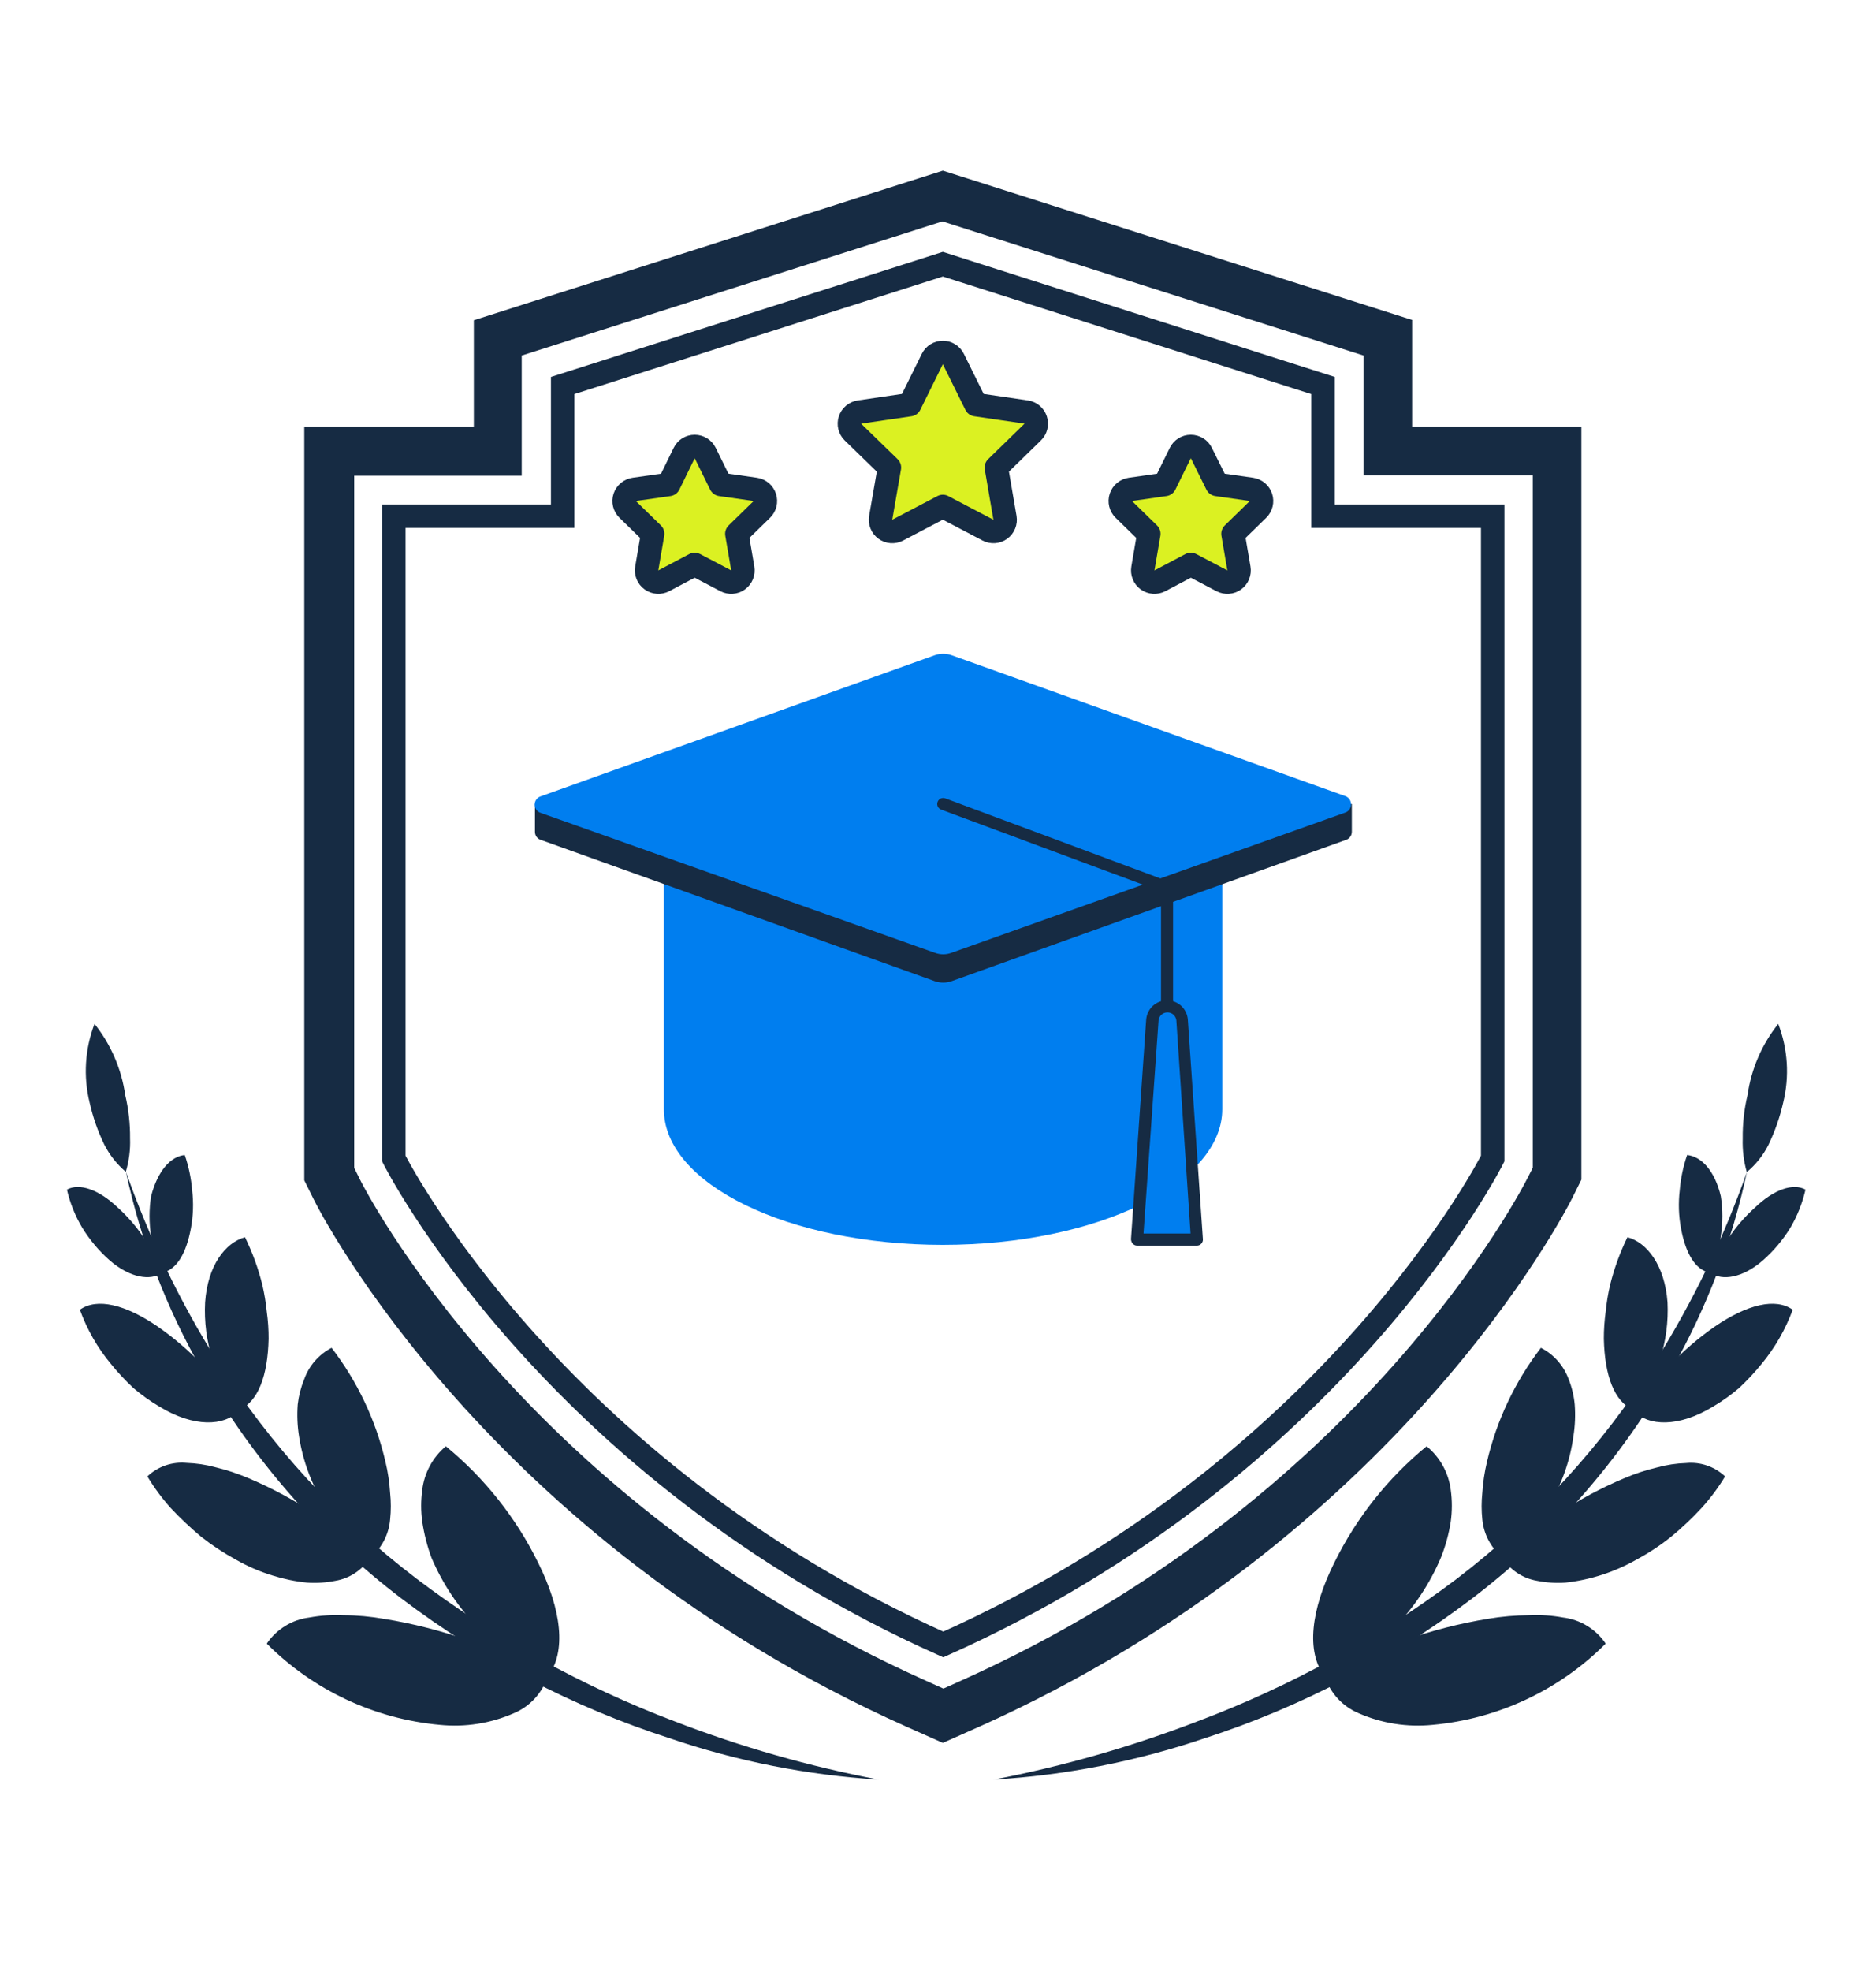 <svg width="40" height="42" viewBox="0 0 40 42" fill="none" xmlns="http://www.w3.org/2000/svg">
<path d="M30.109 9.091V6.818L20.103 3.636L10.103 6.824V9.091H6.488V25.152L6.688 25.555C6.836 25.858 10.403 32.809 19.327 36.794L20.103 37.139L20.879 36.794C29.803 32.794 33.367 25.833 33.518 25.54L33.718 25.137V9.091H30.109ZM32.682 24.885L32.588 25.067C32.449 25.349 29.046 31.991 20.467 35.824L20.115 35.982L19.764 35.824C11.173 31.991 7.77 25.349 7.642 25.067L7.552 24.885V10.136H11.124V7.576L20.094 4.718L29.073 7.576V10.13H32.682V24.885Z" fill="#162B43"/>
<path d="M28.209 11V8.215L20.103 5.63L11.997 8.215V11H8.397V24.688C8.397 24.688 11.706 31.288 20.112 35.042C28.518 31.288 31.827 24.688 31.827 24.688V11H28.209Z" stroke="#162B43" stroke-width="0.5" stroke-miterlimit="10"/>
<path d="M20.327 7.65C20.285 7.565 20.198 7.511 20.103 7.511C20.008 7.511 19.921 7.565 19.879 7.65L19.398 8.623L18.325 8.78C18.23 8.794 18.152 8.86 18.123 8.95C18.093 9.041 18.118 9.14 18.186 9.207L18.964 9.963L18.778 11.033C18.762 11.127 18.8 11.222 18.877 11.278C18.954 11.334 19.056 11.341 19.14 11.297L20.103 10.792L21.066 11.297C21.15 11.341 21.252 11.334 21.329 11.278C21.406 11.222 21.444 11.127 21.428 11.034L21.244 9.963L22.02 9.206C22.088 9.14 22.113 9.041 22.083 8.95C22.054 8.86 21.976 8.794 21.882 8.78L20.808 8.623L20.327 7.65Z" fill="#DBF122" stroke="#162B43" stroke-width="0.5" stroke-linejoin="round"/>
<path d="M25.615 9.653C25.573 9.567 25.486 9.514 25.39 9.514C25.295 9.514 25.209 9.568 25.167 9.653L24.837 10.323L24.101 10.428C24.007 10.442 23.928 10.508 23.899 10.598C23.869 10.689 23.894 10.788 23.962 10.855L24.495 11.375L24.369 12.112C24.353 12.206 24.391 12.301 24.468 12.357C24.545 12.413 24.648 12.42 24.732 12.376L25.391 12.028L26.053 12.376C26.138 12.42 26.24 12.413 26.317 12.357C26.394 12.301 26.432 12.206 26.416 12.112L26.29 11.375L26.823 10.855C26.891 10.788 26.916 10.689 26.886 10.598C26.857 10.508 26.778 10.442 26.684 10.428L25.947 10.323L25.615 9.653Z" fill="#DBF122" stroke="#162B43" stroke-width="0.5" stroke-linejoin="round"/>
<path d="M15.036 9.653C14.994 9.568 14.907 9.514 14.812 9.514C14.716 9.514 14.629 9.568 14.588 9.654L14.261 10.323L13.522 10.428C13.428 10.442 13.35 10.508 13.32 10.598C13.29 10.689 13.315 10.788 13.383 10.855L13.916 11.375L13.79 12.112C13.774 12.206 13.812 12.301 13.89 12.357C13.967 12.413 14.069 12.42 14.153 12.376L14.812 12.028L15.475 12.376C15.559 12.42 15.661 12.413 15.738 12.357C15.815 12.301 15.853 12.206 15.837 12.112L15.711 11.375L16.244 10.855C16.312 10.788 16.337 10.689 16.307 10.598C16.278 10.508 16.199 10.442 16.105 10.428L15.366 10.323L15.036 9.653Z" fill="#DBF122" stroke="#162B43" stroke-width="0.5" stroke-linejoin="round"/>
<path d="M14.155 18.315V23.636C14.155 25.233 16.818 26.527 20.103 26.527C23.388 26.527 26.061 25.218 26.061 23.636V18.315H14.155Z" fill="#007EEF"/>
<path d="M26.391 17.133L20.288 14.546C20.174 14.503 20.048 14.503 19.933 14.546L13.83 17.133H11.406V17.721C11.405 17.76 11.416 17.798 11.439 17.83C11.461 17.862 11.493 17.885 11.53 17.897L19.933 20.909C20.048 20.949 20.173 20.949 20.288 20.909L28.7 17.897C28.737 17.885 28.769 17.861 28.791 17.829C28.813 17.798 28.825 17.76 28.824 17.721V17.133H26.391Z" fill="#162B43"/>
<path d="M28.7 16.97L20.288 13.961C20.173 13.921 20.048 13.921 19.933 13.961L11.527 16.97C11.49 16.982 11.458 17.005 11.435 17.037C11.412 17.069 11.4 17.107 11.4 17.146C11.4 17.185 11.412 17.223 11.435 17.254C11.458 17.286 11.49 17.309 11.527 17.321L19.933 20.303C20.048 20.346 20.174 20.346 20.288 20.303L28.7 17.309C28.732 17.294 28.759 17.27 28.778 17.24C28.797 17.21 28.807 17.175 28.807 17.14C28.807 17.104 28.797 17.069 28.778 17.039C28.759 17.009 28.732 16.985 28.7 16.97Z" fill="#007EEF"/>
<path d="M24.882 21.44C24.801 21.44 24.724 21.471 24.668 21.528C24.611 21.585 24.579 21.662 24.579 21.743L24.245 26.412H25.521L25.2 21.733C25.199 21.693 25.19 21.654 25.173 21.617C25.156 21.58 25.132 21.547 25.103 21.52C25.073 21.492 25.038 21.471 25 21.457C24.962 21.444 24.922 21.438 24.882 21.44Z" fill="#007EEF"/>
<path d="M25.521 26.543H24.245C24.228 26.543 24.21 26.539 24.194 26.532C24.178 26.524 24.163 26.514 24.151 26.5C24.128 26.474 24.115 26.439 24.115 26.403L24.439 21.724C24.449 21.613 24.499 21.509 24.582 21.433C24.664 21.358 24.771 21.316 24.883 21.316C24.995 21.316 25.103 21.358 25.185 21.433C25.267 21.509 25.318 21.613 25.327 21.724L25.648 26.403C25.65 26.421 25.648 26.439 25.642 26.455C25.636 26.472 25.627 26.487 25.615 26.5C25.603 26.514 25.589 26.524 25.573 26.532C25.557 26.539 25.539 26.543 25.521 26.543ZM24.382 26.285H25.385L25.082 21.74C25.076 21.694 25.053 21.651 25.019 21.62C24.984 21.59 24.939 21.573 24.892 21.573C24.846 21.573 24.801 21.59 24.766 21.62C24.731 21.651 24.709 21.694 24.703 21.74L24.382 26.285Z" fill="#162B43"/>
<path d="M24.882 21.515C24.865 21.515 24.848 21.512 24.832 21.505C24.817 21.499 24.803 21.489 24.791 21.477C24.779 21.465 24.77 21.45 24.763 21.435C24.757 21.419 24.754 21.402 24.755 21.385V18.994L20.067 17.252C20.035 17.24 20.009 17.216 19.995 17.186C19.981 17.155 19.979 17.12 19.991 17.088C20.003 17.056 20.026 17.03 20.057 17.016C20.088 17.002 20.123 17.001 20.154 17.012L24.927 18.788C24.952 18.797 24.974 18.813 24.989 18.835C25.004 18.857 25.012 18.883 25.012 18.909V21.382C25.012 21.399 25.009 21.416 25.003 21.433C24.997 21.449 24.987 21.464 24.975 21.476C24.963 21.488 24.948 21.498 24.932 21.505C24.916 21.512 24.899 21.515 24.882 21.515Z" fill="#162B43"/>
<path d="M5.688 35.024C6.678 36.015 7.984 36.628 9.379 36.755C9.918 36.809 10.462 36.724 10.958 36.506C11.126 36.435 11.277 36.33 11.4 36.196C11.524 36.062 11.618 35.903 11.676 35.73C10.599 35.112 9.419 34.695 8.194 34.497C7.905 34.446 7.612 34.419 7.318 34.418C7.077 34.407 6.835 34.423 6.597 34.467C6.414 34.489 6.239 34.55 6.082 34.647C5.925 34.743 5.791 34.871 5.688 35.024Z" fill="#162B43"/>
<path d="M3.142 31.461C3.288 31.703 3.456 31.93 3.645 32.14C3.847 32.355 4.062 32.557 4.288 32.746C4.52 32.929 4.768 33.092 5.027 33.233C5.275 33.376 5.539 33.49 5.812 33.573C6.051 33.648 6.297 33.699 6.545 33.724C6.748 33.738 6.952 33.725 7.152 33.685C7.303 33.66 7.448 33.602 7.575 33.517C7.703 33.432 7.812 33.321 7.894 33.191C7.727 33.021 7.53 32.87 7.336 32.706C7.134 32.542 6.923 32.391 6.703 32.252C6.256 31.956 5.782 31.702 5.288 31.494C5.061 31.398 4.827 31.321 4.588 31.264C4.39 31.21 4.187 31.18 3.982 31.173C3.829 31.158 3.676 31.176 3.531 31.225C3.386 31.275 3.253 31.355 3.142 31.461Z" fill="#162B43"/>
<path d="M1.703 27.909C1.856 28.332 2.081 28.725 2.37 29.07C2.515 29.249 2.673 29.418 2.842 29.576C3.015 29.723 3.199 29.855 3.394 29.97C4.139 30.427 4.785 30.385 5.082 30.073C4.638 29.364 4.056 28.751 3.37 28.273C2.673 27.794 2.067 27.649 1.703 27.909Z" fill="#162B43"/>
<path d="M1.427 25.349C1.493 25.636 1.603 25.911 1.755 26.164C1.913 26.421 2.109 26.654 2.336 26.855C2.773 27.236 3.212 27.294 3.448 27.127C3.403 27.001 3.347 26.878 3.282 26.761C3.221 26.633 3.152 26.51 3.076 26.391C2.916 26.147 2.726 25.925 2.509 25.73C2.1 25.342 1.691 25.206 1.427 25.349Z" fill="#162B43"/>
<path d="M9.506 30.818C10.331 31.495 11.001 32.34 11.473 33.297C11.976 34.306 12.079 35.197 11.682 35.721C10.565 35.222 9.679 34.319 9.2 33.194C9.108 32.945 9.042 32.687 9.003 32.424C8.972 32.2 8.972 31.973 9.003 31.749C9.046 31.386 9.226 31.053 9.506 30.818Z" fill="#162B43"/>
<path d="M7.07 28.721C7.621 29.438 8.013 30.265 8.218 31.146C8.271 31.365 8.304 31.588 8.318 31.812C8.338 32.001 8.338 32.191 8.318 32.379C8.292 32.685 8.149 32.97 7.918 33.173C7.722 33.023 7.541 32.856 7.376 32.673C7.209 32.481 7.055 32.279 6.915 32.067C6.639 31.621 6.456 31.124 6.376 30.606C6.34 30.382 6.331 30.154 6.348 29.927C6.369 29.744 6.415 29.565 6.485 29.394C6.587 29.104 6.796 28.863 7.07 28.721Z" fill="#162B43"/>
<path d="M5.224 26.364C5.383 26.689 5.507 27.03 5.594 27.382C5.638 27.57 5.669 27.76 5.688 27.952C5.715 28.143 5.728 28.337 5.727 28.53C5.709 29.312 5.506 29.867 5.097 30.046C4.588 29.393 4.33 28.578 4.373 27.752C4.427 26.97 4.803 26.479 5.224 26.364Z" fill="#162B43"/>
<path d="M3.939 24.612C4.023 24.855 4.076 25.108 4.097 25.364C4.129 25.634 4.12 25.908 4.07 26.176C3.97 26.712 3.767 27.052 3.464 27.121C3.402 27.002 3.349 26.879 3.306 26.752C3.27 26.615 3.242 26.476 3.221 26.337C3.177 26.056 3.177 25.771 3.221 25.491C3.364 24.943 3.639 24.643 3.939 24.612Z" fill="#162B43"/>
<path d="M2.015 21.818C1.811 22.351 1.774 22.934 1.909 23.488C1.979 23.802 2.086 24.108 2.227 24.397C2.34 24.616 2.494 24.811 2.682 24.97C2.751 24.739 2.782 24.498 2.773 24.258C2.776 23.947 2.741 23.636 2.67 23.334C2.59 22.779 2.364 22.256 2.015 21.818Z" fill="#162B43"/>
<path d="M2.685 24.97C3.004 26.46 3.554 27.892 4.315 29.212C5.388 31.098 6.831 32.747 8.558 34.061C10.282 35.367 12.214 36.374 14.273 37.039C15.713 37.53 17.212 37.827 18.73 37.921C17.252 37.64 15.801 37.226 14.397 36.685C12.42 35.938 10.561 34.912 8.876 33.636C7.197 32.359 5.76 30.792 4.633 29.009C3.837 27.739 3.183 26.384 2.685 24.97Z" fill="#162B43"/>
<path d="M30.418 30.818C29.593 31.495 28.923 32.34 28.451 33.297C27.948 34.306 27.846 35.197 28.242 35.721C29.36 35.221 30.247 34.316 30.724 33.188C30.822 32.942 30.892 32.686 30.933 32.424C30.964 32.2 30.964 31.973 30.933 31.749C30.887 31.384 30.703 31.051 30.418 30.818Z" fill="#162B43"/>
<path d="M32.855 28.721C32.304 29.439 31.912 30.265 31.706 31.146C31.654 31.365 31.62 31.588 31.606 31.812C31.586 32.001 31.586 32.191 31.606 32.379C31.636 32.694 31.79 32.983 32.033 33.185C32.228 33.035 32.41 32.867 32.576 32.685C32.743 32.488 32.897 32.279 33.036 32.061C33.304 31.616 33.478 31.121 33.548 30.606C33.584 30.382 33.593 30.154 33.576 29.927C33.558 29.736 33.512 29.548 33.439 29.37C33.332 29.089 33.123 28.857 32.855 28.721Z" fill="#162B43"/>
<path d="M34.7 26.364C34.541 26.689 34.417 27.03 34.33 27.382C34.286 27.57 34.255 27.76 34.236 27.952C34.21 28.143 34.196 28.337 34.197 28.53C34.215 29.312 34.418 29.867 34.827 30.046C35.336 29.392 35.594 28.579 35.555 27.752C35.497 26.97 35.121 26.476 34.7 26.364Z" fill="#162B43"/>
<path d="M35.973 24.612C35.889 24.855 35.836 25.108 35.815 25.364C35.783 25.634 35.792 25.908 35.842 26.176C35.942 26.712 36.145 27.052 36.449 27.121C36.51 27.002 36.563 26.879 36.606 26.752C36.644 26.615 36.672 26.477 36.691 26.337C36.735 26.056 36.735 25.771 36.691 25.491C36.561 24.943 36.276 24.643 35.973 24.612Z" fill="#162B43"/>
<path d="M34.236 35.024C33.247 36.015 31.94 36.628 30.545 36.755C30.007 36.809 29.463 36.724 28.967 36.506C28.799 36.435 28.648 36.329 28.524 36.195C28.401 36.061 28.307 35.903 28.248 35.73C29.326 35.113 30.505 34.694 31.73 34.494C32.02 34.445 32.313 34.42 32.606 34.418C32.847 34.407 33.09 34.423 33.327 34.467C33.51 34.489 33.686 34.55 33.843 34.647C33.999 34.743 34.134 34.871 34.236 35.024Z" fill="#162B43"/>
<path d="M36.782 31.461C36.636 31.703 36.466 31.93 36.276 32.139C36.075 32.355 35.86 32.558 35.633 32.745C35.402 32.93 35.154 33.093 34.894 33.233C34.428 33.498 33.912 33.666 33.379 33.724C33.176 33.738 32.972 33.725 32.773 33.685C32.622 33.66 32.478 33.603 32.351 33.518C32.224 33.434 32.115 33.323 32.033 33.194C32.2 33.024 32.397 32.873 32.591 32.709C32.793 32.545 33.006 32.393 33.227 32.255C33.672 31.957 34.145 31.703 34.639 31.497C34.867 31.4 35.102 31.323 35.342 31.267C35.54 31.213 35.744 31.182 35.949 31.176C36.1 31.161 36.252 31.179 36.396 31.228C36.54 31.277 36.671 31.357 36.782 31.461Z" fill="#162B43"/>
<path d="M38.224 27.909C38.069 28.331 37.842 28.724 37.555 29.07C37.409 29.249 37.251 29.418 37.082 29.576C36.91 29.723 36.725 29.855 36.53 29.97C35.785 30.427 35.139 30.385 34.842 30.073C35.287 29.364 35.869 28.752 36.555 28.273C37.252 27.794 37.858 27.649 38.224 27.909Z" fill="#162B43"/>
<path d="M38.497 25.349C38.431 25.635 38.322 25.91 38.173 26.164C38.014 26.422 37.818 26.654 37.591 26.855C37.154 27.237 36.718 27.294 36.479 27.128C36.524 27.001 36.58 26.878 36.645 26.761C36.708 26.634 36.776 26.511 36.852 26.391C37.01 26.148 37.201 25.927 37.418 25.733C37.824 25.343 38.233 25.206 38.497 25.349Z" fill="#162B43"/>
<path d="M37.915 21.818C37.566 22.256 37.34 22.779 37.261 23.334C37.188 23.638 37.154 23.951 37.158 24.264C37.15 24.504 37.179 24.745 37.245 24.976C37.435 24.818 37.591 24.623 37.703 24.403C37.843 24.113 37.95 23.808 38.021 23.494C38.158 22.938 38.121 22.353 37.915 21.818Z" fill="#162B43"/>
<path d="M37.248 24.973C36.748 26.391 36.091 27.748 35.291 29.021C34.163 30.804 32.726 32.372 31.049 33.652C29.363 34.921 27.503 35.941 25.527 36.682C24.121 37.222 22.67 37.637 21.191 37.921C22.716 37.83 24.222 37.535 25.67 37.046C27.729 36.38 29.661 35.372 31.385 34.064C33.112 32.751 34.555 31.101 35.627 29.215C36.383 27.893 36.93 26.462 37.248 24.973Z" fill="#162B43"/>
</svg>
